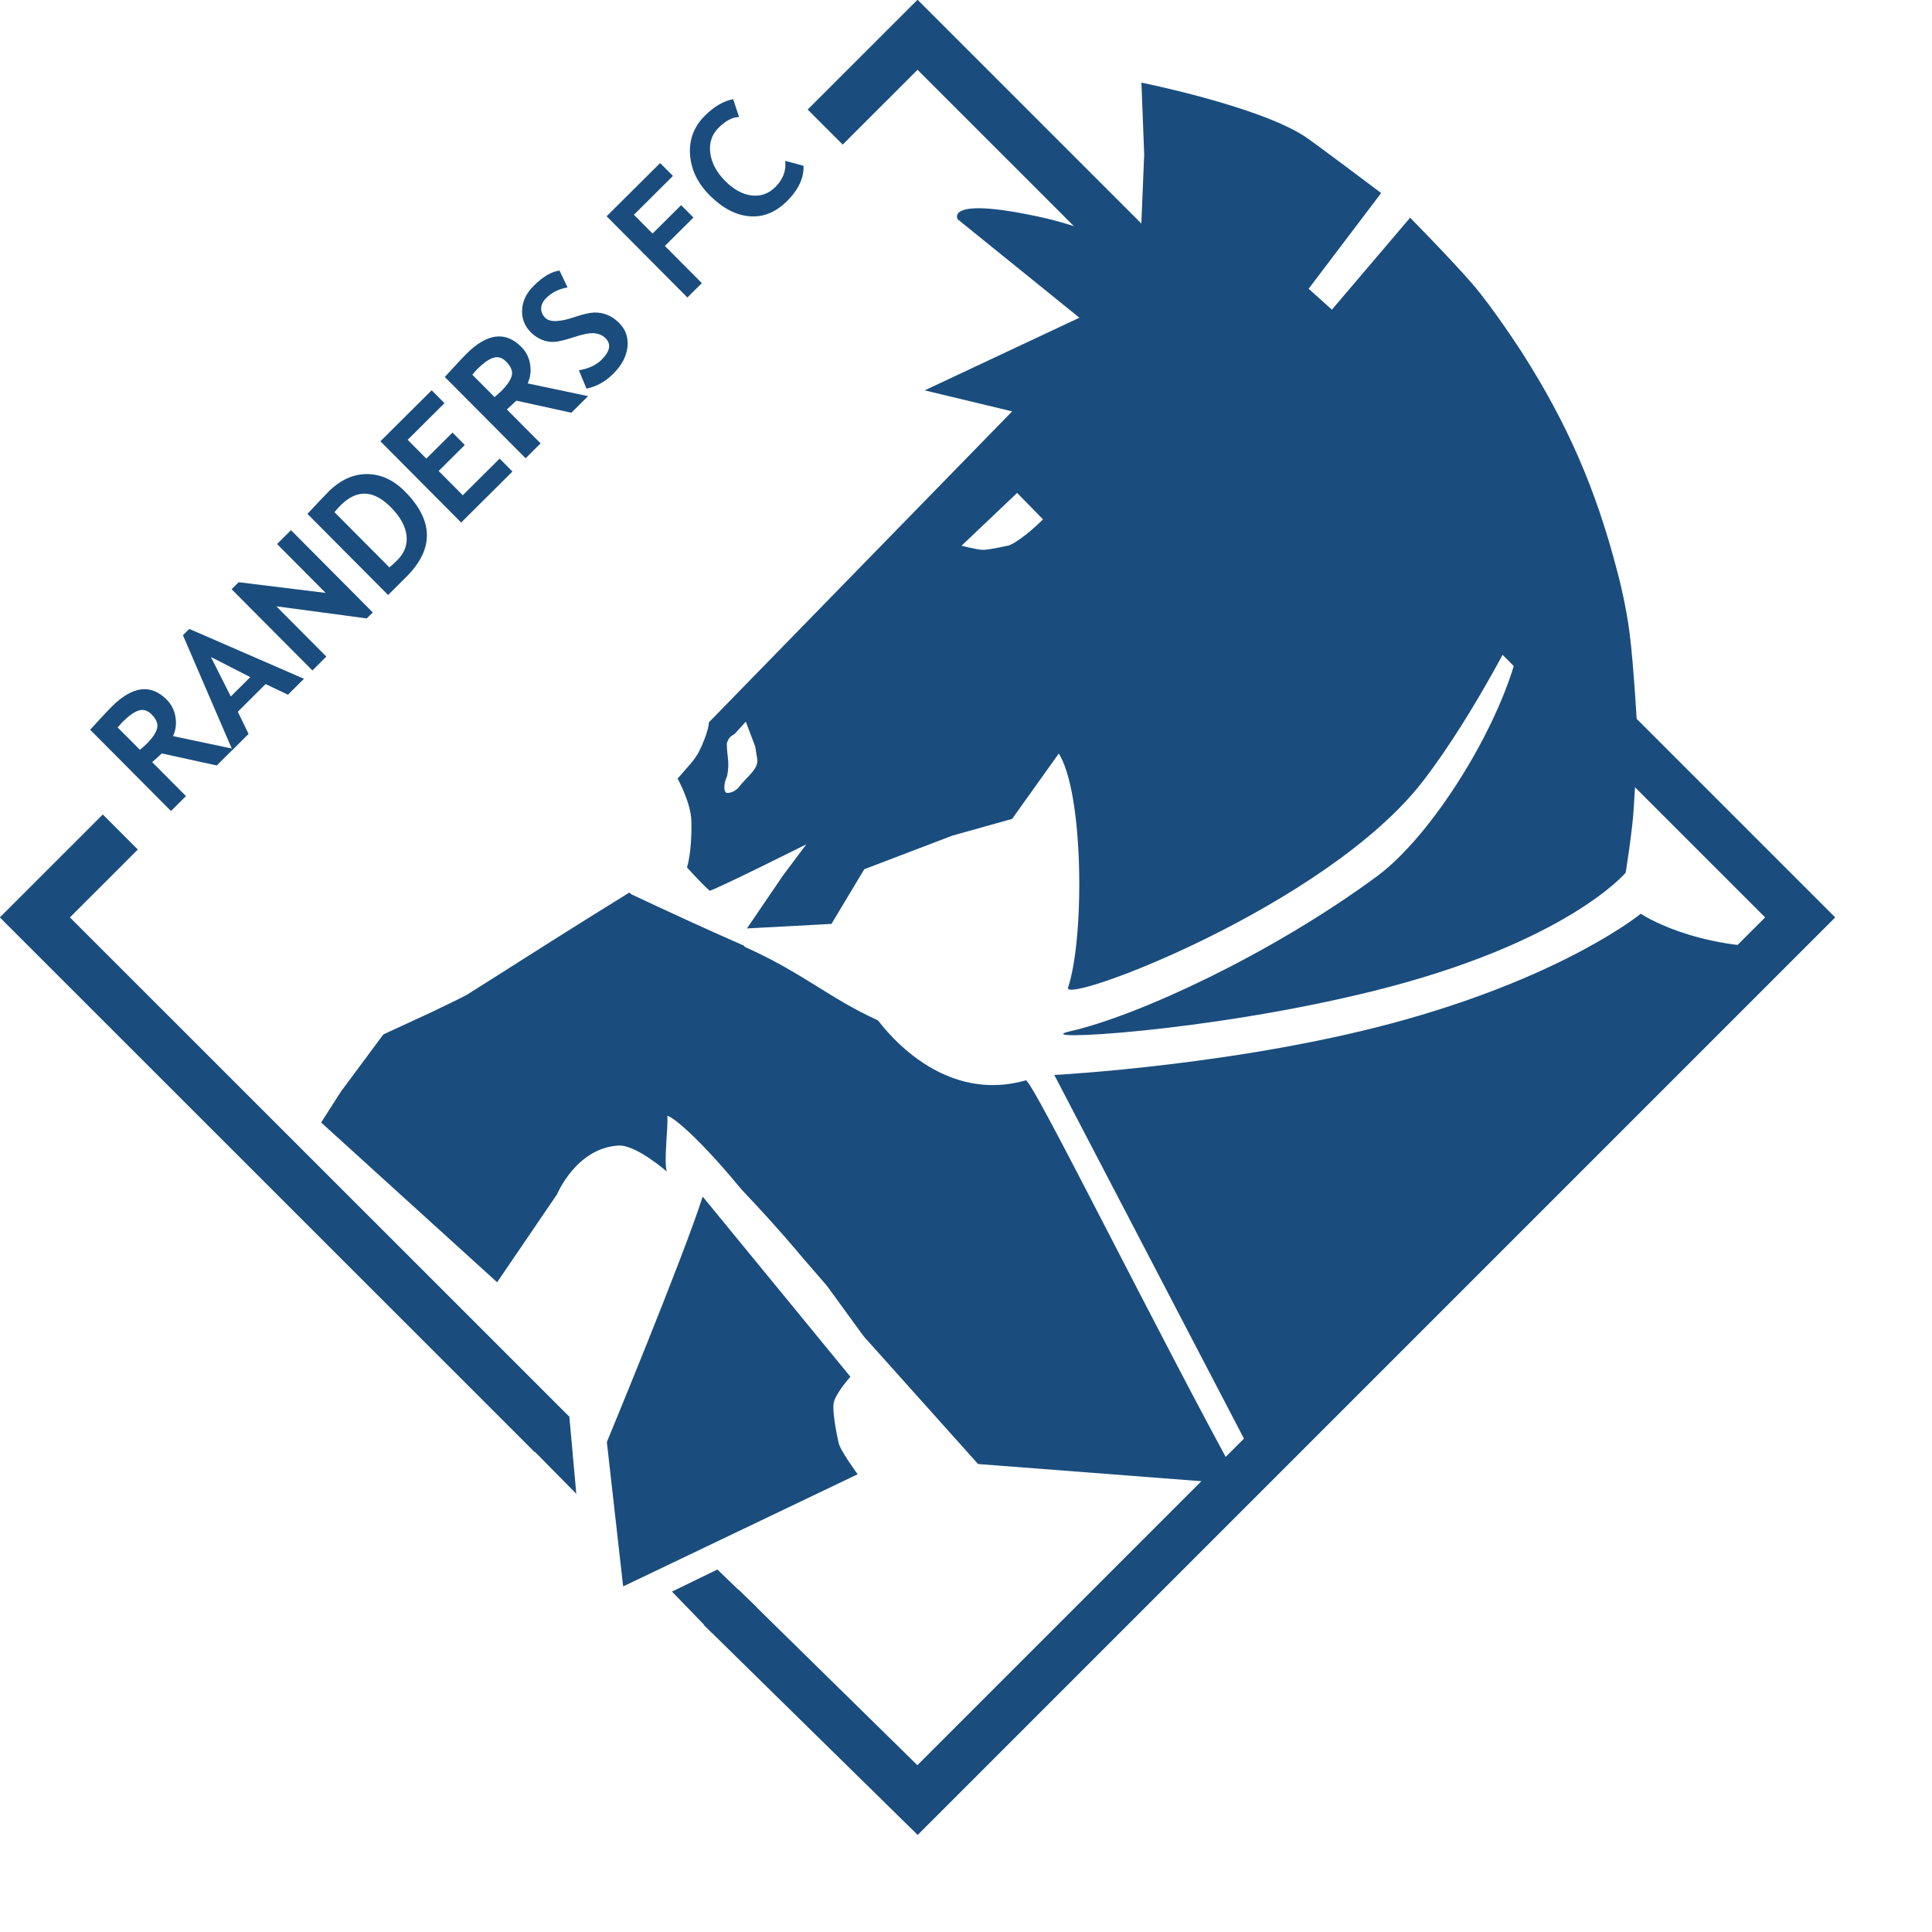 <svg height="1000" viewBox="0 0 1000 1000" width="1000" xmlns="http://www.w3.org/2000/svg"><g transform="matrix(4.351 0 0 4.351 -821.688 -1360.788)"><path d="m 310.88 441.271 c -10.702 3.055 -17.598 -7.305 -17.604 -7.142 c -5.896 -2.69 -8.85 -5.612 -15.827 -8.736 l -.104 -.15 c -4.538 -1.973 -8.952 -4.027 -13.486 -6.15 l .034 -.061 l -.203 -.085 c -2.652 1.655 -5.432 3.338 -15.702 9.872 l -3.657 2.31 c -.363 .22 -4.203 2.06 -4.203 2.06 l -5.68 2.624 l -2.3 3.107 l -2.722 3.659 l -2.374 3.707 l 20.936 19.007 l 7.145 -10.489 c 0 0 2.246 -5.454 7.261 -5.775 c 2.098 -.139 5.775 3.089 5.775 3.089 c -.372 -1.327 .191 -5.335 .065 -6.574 c -.009 -.29 2.71 1.299 8.834 8.717 c 4.362 4.59 7.017 7.824 7.017 7.824 l 3.136 3.63 l 4.383 6.016 l 13.597 15.183 l 31.228 2.403 C 326.656 471.582 311.615 441.06 310.88 441.271 m 59.138 -55.288 c -.127 8.973 -9.801 25.435 -17.342 31 c -12.545 9.249 -28.387 16.589 -36.515 18.451 c -5.361 1.227 16.049 .17 35.999 -4.772 c 23.085 -5.716 30.082 -14.094 30.082 -14.094 c 0 0 .838 -5.203 .967 -7.814 c .132 -2.608 .37 -4.968 .37 -4.968 l .051 -4.175 c 0 0 -.424 -7.601 -.905 -11.423 c -.482 -3.815 -1.473 -7.421 -1.473 -7.421 c -2.537 -9.781 -5.908 -17.564 -11.332 -26.061 c 0 0 -3.435 -5.332 -5.96 -8.235 c -2.522 -2.907 -7.36 -7.821 -7.36 -7.821 l -9.308 10.941 l -2.765 -2.488 l 8.625 -11.385 c 0 0 -8.153 -6.147 -9.166 -6.789 c -5.621 -3.59 -19.351 -6.346 -19.351 -6.346 l .329 8.517 l -.494 12.049 c 0 0 -4.744 -3.059 -12.164 -4.644 c -11.152 -2.382 -9.531 .333 -9.531 .333 l 14.48 11.71 l -18.404 8.642 l 10.405 2.501 l -36.071 36.987 c 0 0 .016 1.103 -1.276 3.677 c -.711 1.127 -.87 1.19 -2.451 3.021 c 0 0 1.578 2.85 1.636 5.009 c .101 3.718 -.519 5.549 -.519 5.549 c 0 0 1.358 1.561 2.684 2.775 c .313 .088 11.508 -5.512 11.508 -5.512 l -2.791 3.733 l -4.268 6.271 l 10.05 -.538 l 3.906 -6.503 l 10.465 -3.995 l 7.124 -1.994 l 5.551 -7.777 c 2.986 4.726 3.075 21.941 1.102 27.845 c -.719 2.148 30.826 -9.705 42.281 -24.636 c 6.318 -8.238 11.831 -19.62 11.831 -19.62 m -93.301 20.458 c -.368 .378 -.934 .711 -1.475 .626 c -.368 -.283 -.249 -1.252 .099 -1.96 c .349 -1.746 -.016 -2.277 -.032 -3.897 c .17 -.598 .406 -.844 .947 -1.158 l 1.315 -1.453 l 1.12 2.97 l .209 1.287 c .335 1.368 -1.197 2.223 -2.183 3.585 m 36.208 -31.905 c 0 0 -2.321 2.365 -4.028 3.098 c -2.082 .466 -2.961 .554 -3.226 .528 c -.782 -.066 -2.439 -.484 -2.439 -.484 l 6.613 -6.285 z m 25.251 111.936 c 0 0 3.275 -6.116 11.574 -10.917 c 10.096 -3.359 8.299 -6.553 8.299 -6.553 c 0 0 42.549 -43.524 43.502 -43.551 c -11.185 .312 -17.514 -3.997 -17.514 -3.997 c 0 0 -8.672 7.132 -27.912 12.568 c -19.212 5.436 -41.855 6.612 -41.855 6.612" fill="#1a4d7d"/><path d="m 272.442 455.1 c -2.291 7.198 -11.401 29.198 -11.401 29.198 l 1.939 17.177 l 27.898 -13.342 c 0 0 -2.188 -2.97 -2.268 -3.788 c .206 .928 -.924 -3.693 -.541 -4.886 c .384 -1.189 1.946 -2.929 1.946 -2.929" fill="#1a4d7d"/><path d="m 322.629 341.516 l -24.628 -24.627 l -10.986 10.982 m -83.853 83.858 l -10.162 10.159 l 61.54 61.525 m 20.09 20.531 l 23.371 22.946 L 403 421.888 L 322.629 341.516" fill="none" stroke="#1a4d7d" stroke-width="5.895"/><path d="M 278.863 503.969 L 274.194 499.464 L 268.79 502.088 L 273.537 506.999" fill="#1a4d7d"/><path d="M 251.265 484.231 L 257.407 490.457 L 256.589 481.368" fill="#1a4d7d"/><path d="m 203.39 398.671 c .767 -.765 1.42 -1.227 1.966 -1.399 c .544 -.164 1.049 -.013 1.519 .459 c .578 .579 .799 1.138 .664 1.667 c -.132 .535 -.557 1.158 -1.275 1.875 c -.167 .164 -.425 .391 -.766 .679 l -2.652 -2.66 l .544 -.621 m 13.23 3.168 l -7.184 -1.517 c .323 -.707 .42 -1.459 .291 -2.271 c -.129 -.806 -.477 -1.498 -1.047 -2.07 c -1.888 -1.898 -4.062 -1.627 -6.52 .817 c -.397 .393 -.903 .929 -1.518 1.604 c -.612 .677 -.969 1.063 -1.067 1.161 l 9.614 9.668 l 1.784 -1.774 l -4.02 -4.04 c .497 -.436 .873 -.78 1.137 -1.035 l 6.547 1.432" fill="#1a4d7d"/><path d="m 218.624 393.301 l -2.319 2.306 l -2.362 -4.695 z m 6.388 .201 l -13.642 -5.933 l -.757 .752 l 5.883 13.656 l 1.925 -1.919 l -1.282 -2.634 l 3.308 -3.293 l 2.661 1.265" fill="#1a4d7d"/><path d="M 232.483 386.32 L 221.726 384.882 L 227.673 390.862 L 226.014 392.508 L 216.401 382.847 L 217.243 382.014 L 227.59 383.284 L 221.808 377.471 L 223.466 375.822 L 233.198 385.609" fill="#1a4d7d"/><path d="m 229.377 372.858 c 1.924 -1.913 3.906 -1.837 5.954 .221 c 1.118 1.129 1.746 2.246 1.877 3.359 c .133 1.114 -.234 2.102 -1.101 2.957 c -.319 .324 -.632 .607 -.934 .856 l -6.534 -6.569 c .31 -.368 .555 -.641 .738 -.824 m 7.629 -1.654 c -1.356 -1.365 -2.854 -2.049 -4.501 -2.055 c -1.642 0 -3.169 .695 -4.577 2.099 c -.354 .346 -1.188 1.229 -2.506 2.636 l 9.597 9.652 l 2.144 -2.133 c 3.347 -3.329 3.297 -6.726 -.157 -10.199" fill="#1a4d7d"/><path d="M 237.347 365.075 L 239.566 367.309 L 242.68 364.214 L 244.144 365.686 L 241.033 368.781 L 243.903 371.669 L 248.284 367.309 L 249.812 368.845 L 243.71 374.913 L 234.101 365.248 L 240.202 359.183 L 241.728 360.715" fill="#1a4d7d"/><path d="m 245.575 356.707 c .77 -.761 1.424 -1.227 1.968 -1.396 c .544 -.167 1.051 -.016 1.518 .459 c .579 .579 .802 1.136 .67 1.668 c -.135 .531 -.562 1.157 -1.282 1.871 c -.165 .164 -.423 .393 -.767 .683 l -2.648 -2.665 l .541 -.62 m 13.234 3.171 l -7.187 -1.516 c .325 -.711 .421 -1.463 .293 -2.272 c -.129 -.809 -.48 -1.498 -1.046 -2.07 c -1.893 -1.9 -4.067 -1.63 -6.52 .811 c -.397 .397 -.904 .932 -1.518 1.611 c -.616 .673 -.971 1.063 -1.067 1.157 l 9.615 9.668 l 1.78 -1.771 l -4.014 -4.036 c .492 -.443 .869 -.787 1.133 -1.042 l 6.546 1.432" fill="#1a4d7d"/><path d="m 258.622 358.985 l -.908 -2.181 c 1.15 -.191 2.054 -.613 2.709 -1.265 c 1.005 -1.004 1.159 -1.853 .464 -2.552 c -.329 -.327 -.757 -.525 -1.292 -.585 c -.532 -.063 -1.352 .088 -2.462 .456 c -1.104 .362 -1.909 .554 -2.403 .569 c -.496 .017 -.975 -.075 -1.442 -.267 c -.464 -.192 -.9 -.488 -1.3 -.885 c -.74 -.748 -1.085 -1.642 -1.027 -2.68 c .055 -1.035 .513 -1.979 1.369 -2.832 c 1.118 -1.11 2.145 -1.718 3.083 -1.818 l .955 2.001 c -1.023 .17 -1.866 .592 -2.533 1.256 c -.397 .392 -.596 .799 -.606 1.224 c -.012 .421 .148 .802 .48 1.132 c .547 .554 1.733 .517 3.55 -.106 c .96 -.327 1.717 -.5 2.269 -.52 c .547 -.016 1.073 .079 1.574 .28 c .503 .208 .971 .525 1.402 .96 c .777 .783 1.109 1.733 .992 2.853 c -.116 1.12 -.692 2.199 -1.73 3.228 c -.905 .901 -1.952 1.48 -3.144 1.732" fill="#1a4d7d"/><path d="M 264.259 338.304 L 266.479 340.537 L 269.878 337.158 L 271.344 338.631 L 267.945 342.013 L 272.343 346.433 L 270.622 348.143 L 261.013 338.479 L 267.378 332.15 L 268.904 333.682" fill="#1a4d7d"/><path d="m 276.072 324.553 l .7 2.126 c -.771 -.003 -1.582 .422 -2.437 1.271 c -.811 .806 -1.14 1.803 -.99 2.991 c .151 1.189 .738 2.297 1.761 3.326 c 1.024 1.031 2.078 1.607 3.157 1.736 c 1.083 .129 2.023 -.205 2.822 -1.001 c .915 -.912 1.308 -1.95 1.178 -3.111 l 2.179 .586 c .046 1.45 -.609 2.847 -1.964 4.196 c -1.358 1.347 -2.85 1.95 -4.485 1.806 c -1.635 -.139 -3.212 -.975 -4.74 -2.511 c -1.42 -1.428 -2.189 -3.039 -2.315 -4.829 c -.12 -1.79 .47 -3.331 1.768 -4.627 c 1.115 -1.107 2.238 -1.755 3.366 -1.959" fill="#1a4d7d"/></g></svg>